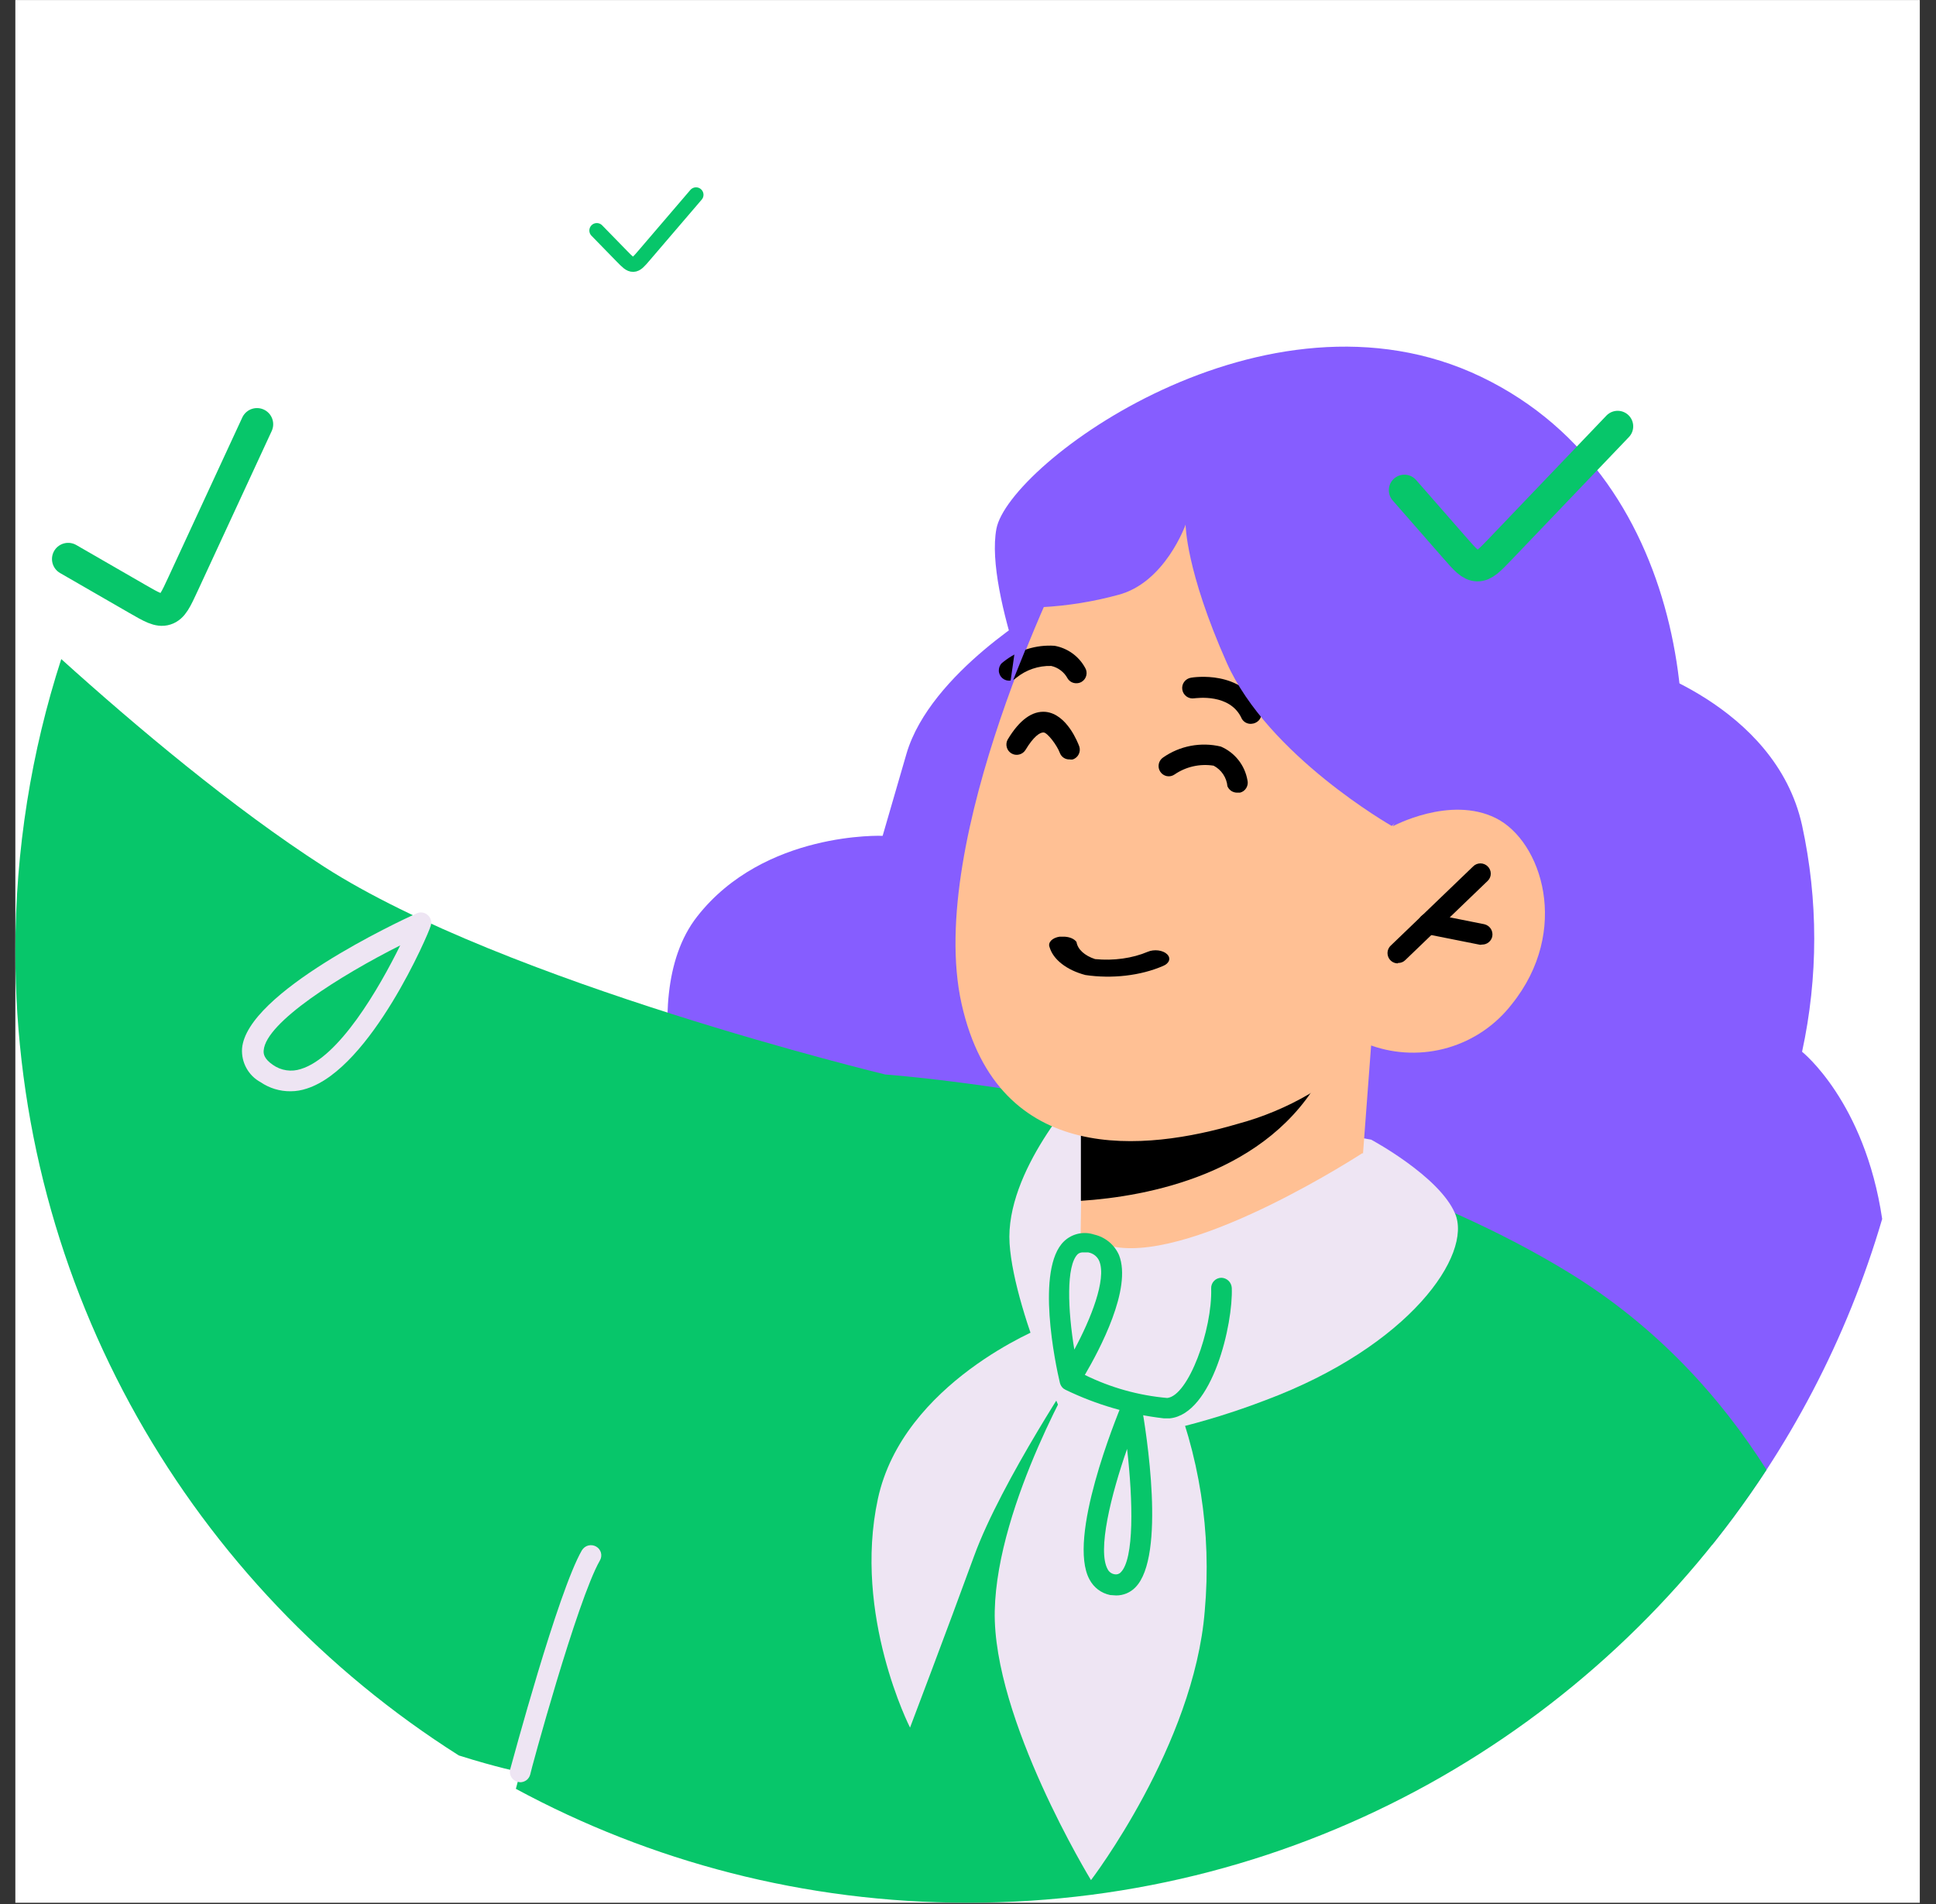 <svg width="100%" height="100%" viewBox="0 0 61 60" version="1.1" xmlns="http://www.w3.org/2000/svg" xmlns:xlink="http://www.w3.org/1999/xlink" xml:space="preserve" xmlns:serif="http://www.serif.com/" style="fill-rule:evenodd;clip-rule:evenodd;stroke-linecap:round;">
    <rect x="0" y="0" width="61" height="60" fill="#333333" stroke="none"/>
    <g transform="matrix(1,0,0,1,-196,0)">
        <g id="dialog_success" transform="matrix(0.883,0,0,0.785,197.98,3.57)">
            <rect x="-1.695" y="-4.546" width="67.957" height="76.403" style="fill:none;"/>
            <clipPath id="_clip1">
                <rect x="-1.695" y="-4.546" width="67.957" height="76.403"/>
            </clipPath>
            <g clip-path="url(#_clip1)">
                <g transform="matrix(1.133,0,0,1.273,-1.695,-4.546)">
                    <rect x="0" y="0" width="60" height="60" style="fill:white;"/>
                </g>
                <g transform="matrix(1.133,0,0,1.273,-1.695,-4.546)">
                    <g transform="matrix(1,0,0,1,-196.483,-3.10862e-15)">
                        <path d="M249.932,48.704L217.956,37.118C217.956,37.118 215.847,31.601 217.956,28.901C220.066,26.2 223.798,26.356 223.798,26.356L224.551,23.76C225.304,21.202 228.868,19.145 228.868,19.145L247.368,20.923C247.368,20.923 251.911,22.195 252.755,26.025C253.266,28.378 253.266,30.813 252.755,33.165C252.755,33.165 254.729,34.733 255.278,38.437C254.17,42.223 252.334,45.699 249.932,48.704Z" style="fill:rgb(134,93,255);fill-rule:nonzero;"/>
                    </g>
                    <g transform="matrix(1,0,0,1,-196.483,-3.10862e-15)">
                        <path d="M197.929,20.782C200.267,22.894 203.334,25.479 206.2,27.326C211.893,30.993 223.882,33.882 223.882,33.882C223.882,33.882 236.676,34.797 245.375,40.107C248.188,41.825 250.201,44.081 251.636,46.348C246.281,54.564 237.012,60 226.483,60C221.332,60 216.483,58.699 212.247,56.408C212.292,56.232 212.339,56.056 212.387,55.88C212.387,55.88 211.679,55.744 210.451,55.356C202.058,50.034 196.483,40.663 196.483,30C196.483,26.785 196.99,23.687 197.929,20.782Z" style="fill:rgb(7,198,106);fill-rule:nonzero;"/>
                    </g>
                    <path d="M42.699,35.936C42.699,35.936 44.841,37.085 45.341,38.26C45.905,39.558 43.913,42.453 39.369,44.154C37.454,44.889 35.45,45.37 33.41,45.582C33.41,45.582 31.463,41.506 31.313,39.214C31.164,36.923 33.553,34.365 33.553,34.365L42.699,35.936Z" style="fill:rgb(238,229,243);fill-rule:nonzero;"/>
                    <path d="M32.514,23.381C32.514,23.381 30.515,18.72 30.898,16.675C31.281,14.631 39.382,8.613 46.172,11.885C52.961,15.156 53.312,24.134 51.728,27.827C47.645,37.337 39.46,32.838 39.46,32.838C39.46,32.838 26.38,28.658 32.514,23.381Z" style="fill:rgb(134,93,255);fill-rule:nonzero;"/>
                    <path d="M33.566,34.189L33.566,37.869L33.527,40.615C33.527,40.615 33.261,41.264 36.455,41.199C40.745,41.141 42.219,39.375 42.219,39.375L42.699,32.975L41.401,33.15L33.566,34.189Z" style="fill:rgb(255,192,148);fill-rule:nonzero;"/>
                    <path d="M33.559,34.368L33.559,37.866C35.643,37.73 39.473,37.029 41.173,33.848C41.29,33.632 41.375,33.4 41.426,33.16L33.637,34.316L33.559,34.368Z" style="fill-rule:nonzero;"/>
                    <path d="M33.105,17.592C33.105,17.592 28.645,26.472 29.801,31.652C30.956,36.832 35.643,36.28 38.486,35.442C40.089,35.013 41.547,34.158 42.705,32.969C43.485,33.245 44.332,33.268 45.126,33.035C45.919,32.802 46.619,32.325 47.126,31.671C48.995,29.347 48.074,26.517 46.626,25.797C45.179,25.076 43.38,26.056 43.38,26.056L44.906,23.46C44.906,23.46 39.778,9.75 33.105,17.592Z" style="fill:rgb(255,192,148);fill-rule:nonzero;"/>
                    <path d="M43.549,30.365C43.591,30.366 43.633,30.359 43.672,30.343C43.711,30.328 43.746,30.304 43.776,30.274L46.372,27.775C46.403,27.745 46.427,27.71 46.443,27.671C46.46,27.632 46.468,27.59 46.468,27.548C46.468,27.506 46.46,27.464 46.443,27.425C46.427,27.386 46.403,27.35 46.372,27.321C46.342,27.29 46.306,27.266 46.267,27.25C46.227,27.233 46.185,27.225 46.142,27.225C46.099,27.225 46.057,27.233 46.017,27.25C45.978,27.266 45.942,27.29 45.912,27.321L43.315,29.82C43.269,29.864 43.237,29.922 43.223,29.985C43.21,30.047 43.215,30.113 43.239,30.173C43.262,30.233 43.303,30.284 43.356,30.321C43.409,30.357 43.472,30.377 43.536,30.378L43.549,30.365Z" style="fill-rule:nonzero;"/>
                    <path d="M46.198,29.785C46.273,29.785 46.345,29.76 46.403,29.712C46.461,29.665 46.501,29.599 46.516,29.526C46.531,29.442 46.514,29.355 46.467,29.283C46.419,29.212 46.346,29.162 46.263,29.143L44.569,28.805C44.483,28.788 44.393,28.806 44.32,28.854C44.247,28.903 44.196,28.979 44.179,29.065C44.162,29.151 44.18,29.24 44.228,29.313C44.277,29.387 44.353,29.437 44.439,29.454L46.133,29.792L46.198,29.785Z" style="fill-rule:nonzero;"/>
                    <path d="M38.921,22.824C38.968,22.822 39.015,22.811 39.057,22.791C39.136,22.756 39.197,22.691 39.227,22.611C39.257,22.53 39.255,22.441 39.22,22.363C38.648,21.11 37.091,21.357 37.026,21.37C36.94,21.384 36.863,21.431 36.811,21.502C36.76,21.572 36.739,21.66 36.753,21.746C36.767,21.832 36.814,21.909 36.885,21.961C36.955,22.012 37.043,22.033 37.13,22.019C37.175,22.019 38.266,21.844 38.629,22.668C38.659,22.718 38.702,22.759 38.753,22.787C38.805,22.814 38.863,22.827 38.921,22.824Z" style="fill-rule:nonzero;"/>
                    <path d="M33.417,21.544C33.476,21.545 33.535,21.529 33.585,21.498C33.622,21.476 33.653,21.446 33.678,21.412C33.703,21.377 33.721,21.338 33.73,21.296C33.74,21.254 33.741,21.211 33.734,21.169C33.727,21.127 33.712,21.087 33.689,21.051C33.59,20.872 33.453,20.717 33.286,20.598C33.12,20.479 32.93,20.399 32.729,20.363C32.148,20.324 31.573,20.505 31.119,20.869C31.081,20.894 31.049,20.926 31.025,20.964C31.001,21.002 30.985,21.044 30.978,21.089C30.971,21.133 30.973,21.178 30.985,21.222C30.996,21.265 31.016,21.306 31.044,21.341C31.072,21.376 31.107,21.405 31.147,21.426C31.187,21.447 31.231,21.46 31.275,21.463C31.32,21.466 31.365,21.46 31.408,21.445C31.45,21.43 31.488,21.406 31.521,21.375C31.832,21.121 32.224,20.987 32.625,20.999C32.733,21.023 32.835,21.071 32.923,21.138C33.012,21.205 33.085,21.29 33.138,21.388C33.166,21.436 33.207,21.476 33.256,21.504C33.305,21.531 33.361,21.545 33.417,21.544Z" style="fill-rule:nonzero;"/>
                    <path d="M43.348,26.044C43.348,26.044 39.453,23.824 38.155,20.903C36.857,17.982 36.857,16.541 36.857,16.541C36.857,16.541 36.208,18.384 34.721,18.761C33.947,18.971 33.153,19.1 32.352,19.144L31.307,21.74L32.203,15.418C32.203,15.418 36.227,13.509 36.746,13.535C37.266,13.561 43.841,15.054 44.205,15.483C44.568,15.911 46.412,21.143 46.412,21.143L46.412,23.473L43.348,26.044Z" style="fill:rgb(134,93,255);fill-rule:nonzero;"/>
                    <path d="M38.493,24.994L38.57,24.994C38.612,24.984 38.651,24.965 38.685,24.94C38.719,24.914 38.748,24.882 38.769,24.845C38.791,24.808 38.805,24.767 38.811,24.725C38.817,24.683 38.815,24.64 38.804,24.599C38.763,24.367 38.665,24.148 38.519,23.964C38.373,23.779 38.183,23.634 37.967,23.541C37.657,23.466 37.334,23.459 37.021,23.518C36.708,23.577 36.411,23.702 36.149,23.885C36.078,23.932 36.029,24.006 36.012,24.09C35.995,24.174 36.011,24.261 36.058,24.332C36.081,24.368 36.111,24.399 36.146,24.423C36.182,24.448 36.221,24.464 36.263,24.473C36.305,24.481 36.348,24.481 36.39,24.473C36.431,24.464 36.471,24.447 36.506,24.423C36.866,24.175 37.308,24.075 37.74,24.144C37.86,24.208 37.964,24.3 38.039,24.413C38.115,24.527 38.162,24.657 38.174,24.793C38.201,24.855 38.245,24.908 38.302,24.944C38.359,24.979 38.425,24.997 38.493,24.994Z" style="fill-rule:nonzero;"/>
                    <path d="M32.992,29.536L32.887,29.536C32.832,29.545 32.779,29.56 32.733,29.581C32.687,29.603 32.648,29.63 32.619,29.66C32.59,29.691 32.571,29.725 32.563,29.76C32.555,29.795 32.558,29.831 32.572,29.865C32.628,30.058 32.76,30.24 32.957,30.393C33.153,30.547 33.409,30.668 33.7,30.745C34.118,30.807 34.552,30.813 34.974,30.764C35.396,30.715 35.796,30.611 36.148,30.459C36.244,30.42 36.311,30.358 36.334,30.288C36.357,30.219 36.334,30.146 36.271,30.087C36.24,30.057 36.2,30.031 36.152,30.011C36.105,29.991 36.051,29.977 35.995,29.97C35.939,29.963 35.881,29.963 35.825,29.97C35.768,29.977 35.715,29.991 35.668,30.011C35.183,30.218 34.588,30.301 34.006,30.243C33.844,30.191 33.705,30.113 33.602,30.019C33.5,29.925 33.438,29.816 33.421,29.703C33.385,29.652 33.325,29.608 33.249,29.578C33.172,29.548 33.083,29.534 32.992,29.536Z" style="fill-rule:nonzero;"/>
                    <path d="M33.203,23.946C33.237,23.953 33.272,23.953 33.307,23.946C33.387,23.918 33.453,23.86 33.491,23.783C33.529,23.706 33.535,23.618 33.508,23.537C33.469,23.433 33.125,22.518 32.45,22.447C32.028,22.408 31.625,22.7 31.255,23.317C31.213,23.391 31.202,23.478 31.224,23.56C31.245,23.643 31.299,23.713 31.372,23.757C31.445,23.8 31.532,23.813 31.615,23.792C31.698,23.772 31.769,23.72 31.814,23.648C32.067,23.226 32.268,23.089 32.385,23.096C32.502,23.102 32.8,23.485 32.898,23.745C32.921,23.806 32.963,23.859 33.018,23.895C33.072,23.931 33.137,23.949 33.203,23.946Z" style="fill-rule:nonzero;"/>
                    <path d="M42.426,36.361C42.426,36.361 37.233,39.756 34.637,39.321C32.04,38.886 32.786,36.796 32.786,36.796L32.332,41.846L34.494,43.002L40.621,41.704L44.471,38.672L42.426,36.361Z" style="fill:rgb(238,229,243);fill-rule:nonzero;"/>
                    <path d="M36.331,43.565C37.294,45.847 37.682,48.33 37.46,50.796C37.123,55.035 33.877,59.287 33.877,59.287C33.877,59.287 30.775,54.204 30.846,50.796C30.917,47.389 33.527,43.007 33.527,43.007C33.527,43.007 31.06,46.694 30.197,49.063C29.333,51.433 28.178,54.477 28.178,54.477C28.178,54.477 26.374,50.939 27.165,47.265C27.957,43.591 32.358,41.852 32.358,41.852L36.331,43.565Z" style="fill:rgb(238,229,243);fill-rule:nonzero;"/>
                    <path d="M15.903,56.201C15.974,56.2 16.043,56.176 16.1,56.133C16.156,56.09 16.196,56.029 16.215,55.96C16.215,55.902 17.695,50.456 18.409,49.21C18.431,49.173 18.445,49.133 18.451,49.09C18.457,49.048 18.455,49.005 18.444,48.964C18.433,48.923 18.414,48.885 18.388,48.851C18.362,48.817 18.329,48.789 18.292,48.768C18.217,48.725 18.128,48.714 18.044,48.735C17.961,48.757 17.889,48.811 17.844,48.885C17.091,50.183 15.65,55.564 15.585,55.792C15.575,55.833 15.572,55.876 15.578,55.918C15.584,55.961 15.598,56.001 15.62,56.038C15.642,56.075 15.67,56.107 15.705,56.133C15.739,56.158 15.778,56.177 15.819,56.188L15.903,56.201Z" style="fill:rgb(238,229,243);fill-rule:nonzero;"/>
                    <path d="M8.666,34.411C8.84,34.411 9.013,34.382 9.179,34.326C11.21,33.677 13.028,29.406 13.073,29.218C13.099,29.157 13.105,29.091 13.091,29.027C13.077,28.963 13.044,28.905 12.995,28.861C12.949,28.816 12.89,28.786 12.826,28.776C12.762,28.765 12.697,28.775 12.638,28.802C12.087,29.049 7.277,31.301 7.14,33.067C7.127,33.281 7.174,33.494 7.278,33.681C7.381,33.869 7.536,34.023 7.725,34.125C8.002,34.314 8.33,34.414 8.666,34.411ZM12.139,29.776C11.444,31.191 10.191,33.346 8.99,33.71C8.844,33.758 8.689,33.772 8.537,33.749C8.384,33.727 8.24,33.669 8.114,33.58C7.835,33.391 7.809,33.229 7.822,33.119C7.893,32.236 10.243,30.756 12.139,29.802L12.139,29.776Z" style="fill:rgb(238,229,243);fill-rule:nonzero;"/>
                    <path d="M36.169,44.725L36.363,44.725C37.707,44.583 38.356,41.739 38.311,40.61C38.306,40.525 38.269,40.445 38.208,40.386C38.146,40.327 38.065,40.293 37.98,40.292C37.937,40.293 37.894,40.302 37.854,40.32C37.815,40.337 37.779,40.362 37.75,40.394C37.72,40.425 37.697,40.462 37.682,40.503C37.667,40.543 37.66,40.586 37.662,40.629C37.701,41.928 36.948,44.011 36.279,44.083C35.376,44.004 34.495,43.757 33.683,43.356C34.143,42.57 35.176,40.636 34.76,39.578C34.689,39.416 34.581,39.272 34.445,39.16C34.308,39.047 34.147,38.968 33.975,38.929C33.812,38.875 33.638,38.866 33.471,38.904C33.304,38.942 33.151,39.024 33.027,39.143C32.125,40.013 32.761,43.038 32.897,43.602C32.914,43.673 32.952,43.737 33.008,43.784L33.072,43.823C34.046,44.296 35.093,44.601 36.169,44.725ZM33.65,39.493L33.793,39.493C33.871,39.507 33.944,39.54 34.006,39.59C34.067,39.64 34.115,39.705 34.143,39.779C34.364,40.35 33.877,41.584 33.352,42.557C33.15,41.33 33.085,39.909 33.462,39.545C33.488,39.524 33.518,39.509 33.551,39.5C33.583,39.491 33.617,39.489 33.65,39.493Z" style="fill:rgb(7,198,106);fill-rule:nonzero;"/>
                    <path d="M34.669,50.31C34.782,50.311 34.893,50.288 34.997,50.245C35.101,50.201 35.195,50.138 35.273,50.057C36.247,49.077 35.611,45.124 35.474,44.345C35.462,44.275 35.428,44.212 35.376,44.164C35.325,44.116 35.259,44.086 35.189,44.079C35.119,44.07 35.048,44.085 34.988,44.12C34.927,44.155 34.879,44.209 34.851,44.273C34.676,44.702 33.118,48.506 33.832,49.81C33.898,49.934 33.99,50.042 34.102,50.127C34.214,50.211 34.344,50.269 34.481,50.297L34.669,50.31ZM35.014,45.688C35.202,47.331 35.241,49.168 34.812,49.583C34.788,49.609 34.757,49.628 34.722,49.638C34.688,49.648 34.652,49.649 34.618,49.642C34.572,49.634 34.529,49.616 34.492,49.589C34.455,49.562 34.424,49.527 34.403,49.486C34.072,48.895 34.507,47.142 35.014,45.688Z" style="fill:rgb(7,198,106);fill-rule:nonzero;"/>
                    <path d="M18.313,7.268L19.108,8.084C19.275,8.255 19.358,8.34 19.461,8.337C19.563,8.333 19.641,8.243 19.796,8.061L21.438,6.141" style="fill:none;fill-rule:nonzero;stroke:rgb(7,198,106);stroke-width:0.47px;"/>
                    <path d="M43.747,15.457L45.33,17.269C45.661,17.648 45.826,17.837 46.043,17.842C46.26,17.847 46.433,17.665 46.781,17.301L50.464,13.443" style="fill:none;fill-rule:nonzero;stroke:rgb(7,198,106);stroke-width:0.98px;"/>
                    <path d="M1.664,17.627L3.836,18.881C4.29,19.143 4.517,19.275 4.733,19.206C4.948,19.138 5.058,18.9 5.278,18.424L7.611,13.377" style="fill:none;fill-rule:nonzero;stroke:rgb(7,198,106);stroke-width:1.02px;"/>
                </g>
            </g>
        </g>
    </g>
</svg>
